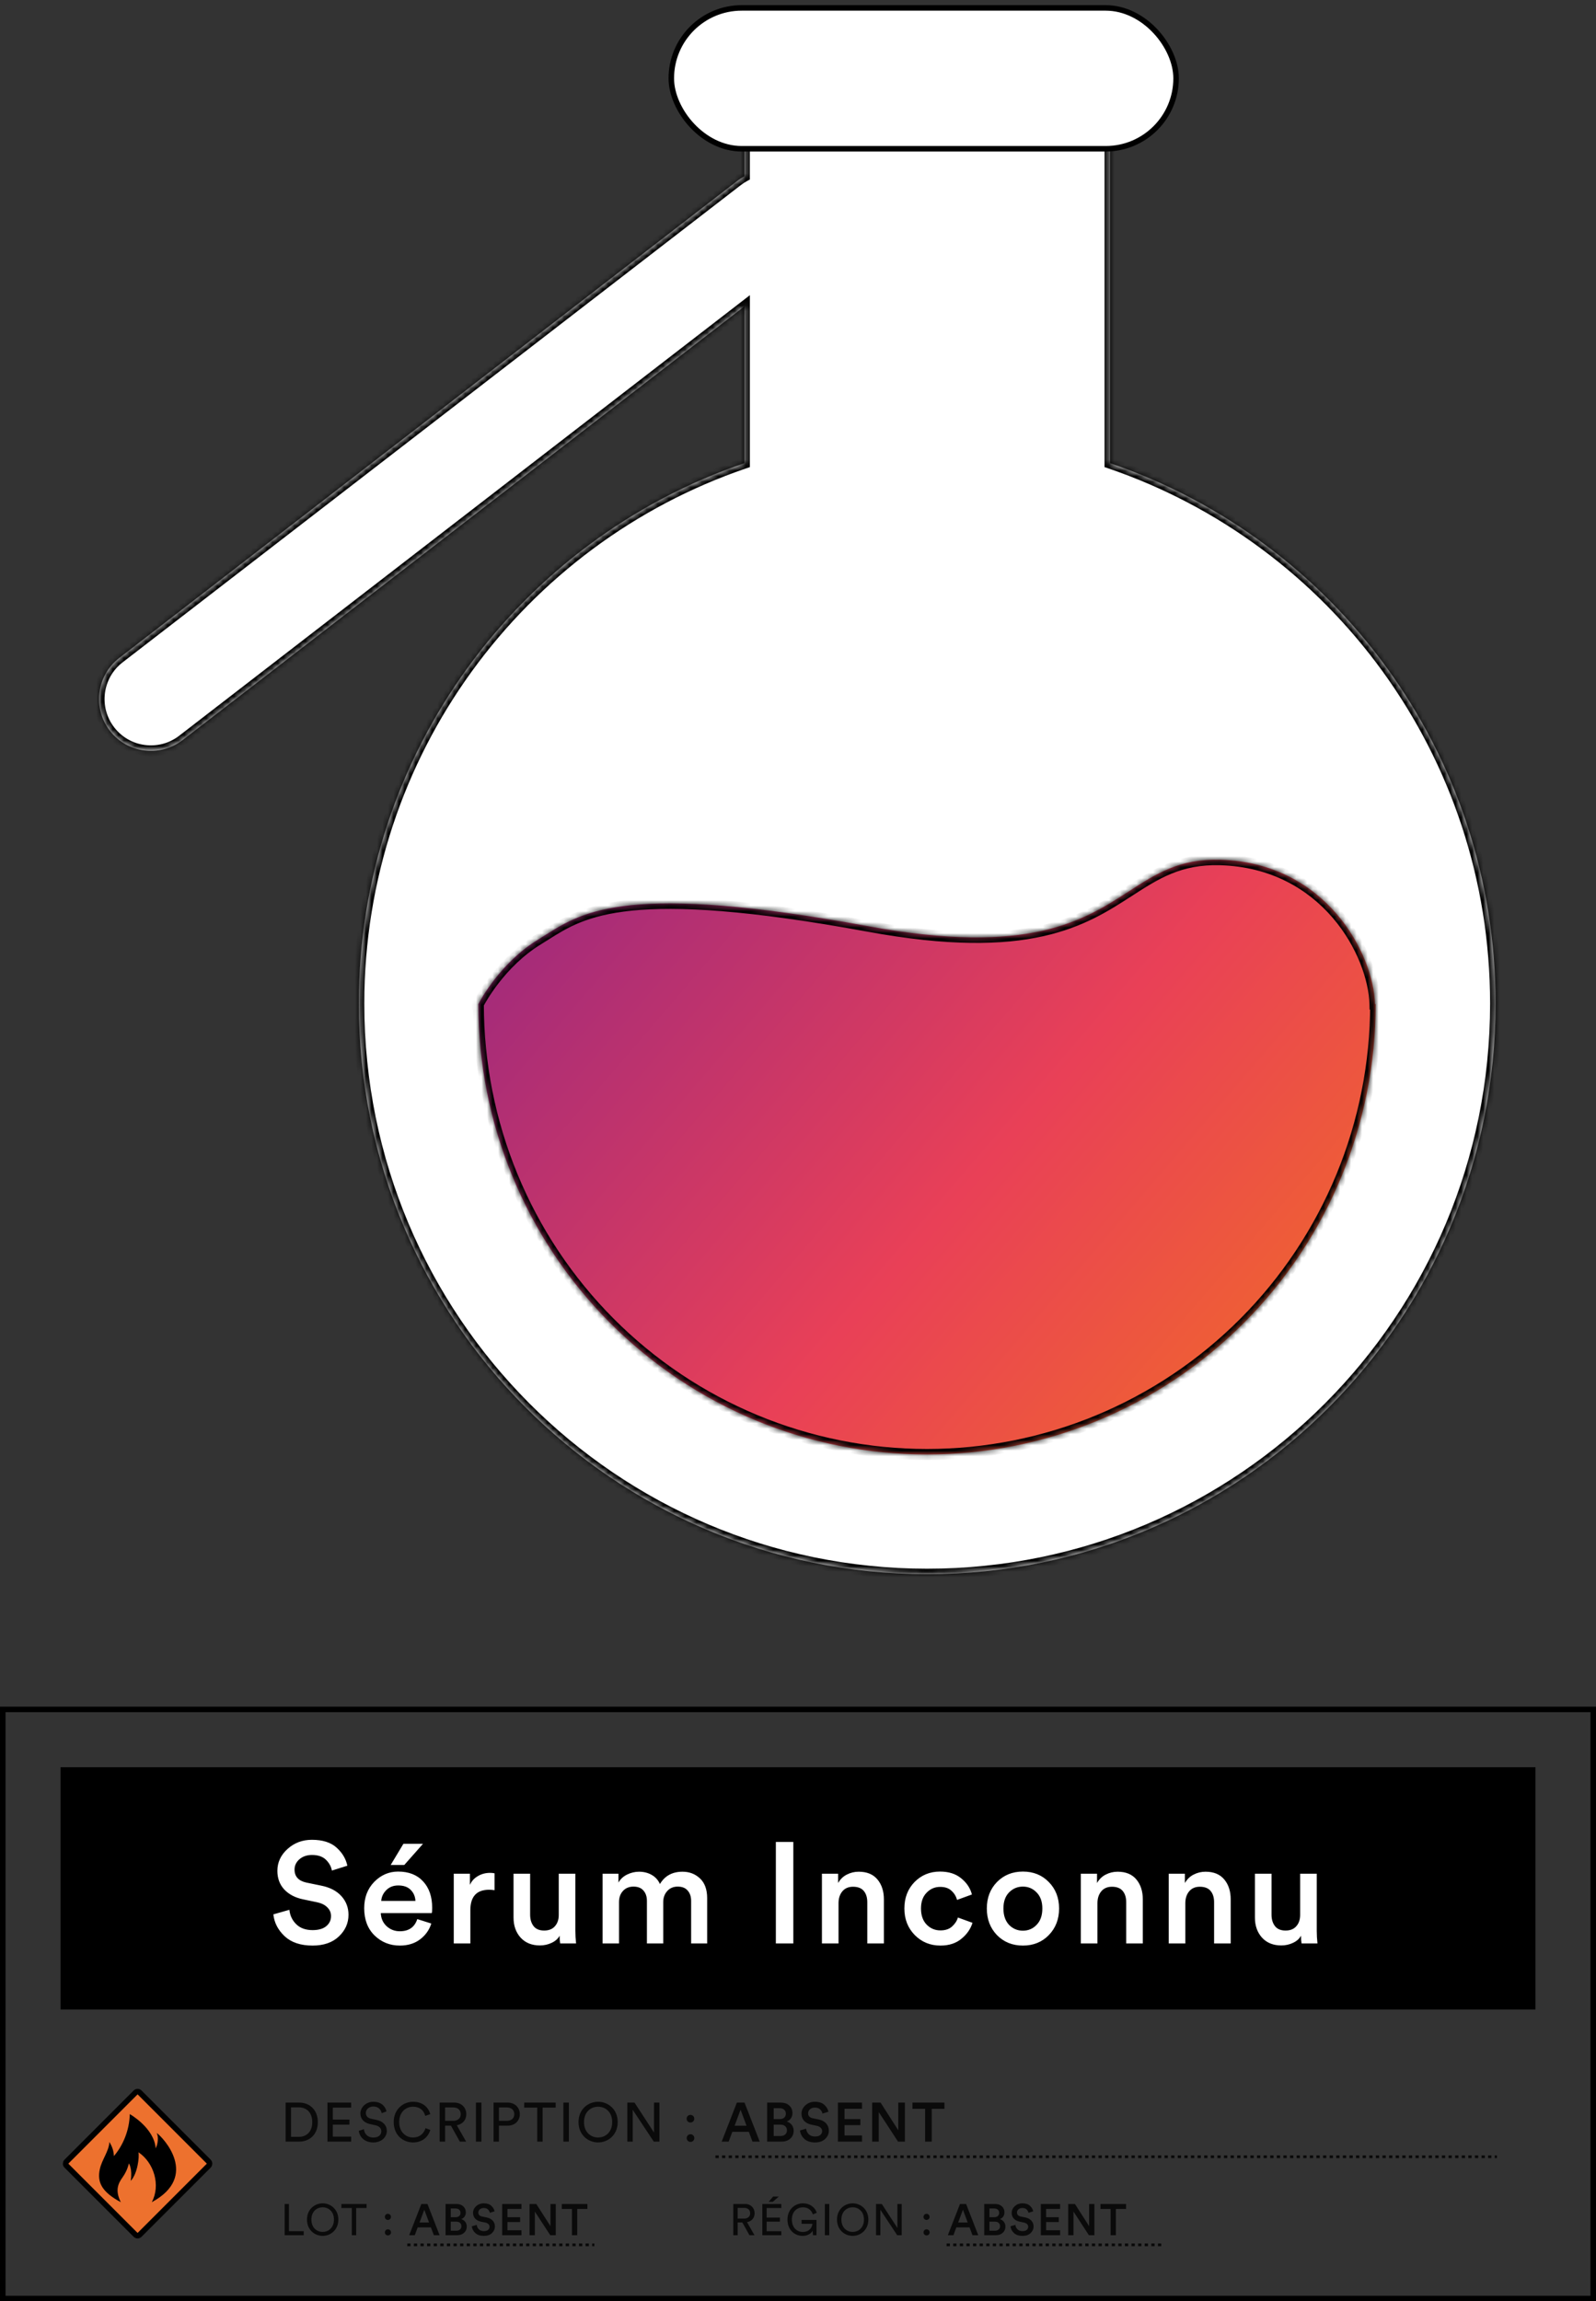 <svg width="290" height="418" viewBox="0 0 290 418" fill="none" xmlns="http://www.w3.org/2000/svg">
<rect x="0" y="0" width="290" height="418" fill="#333333" stroke="none"/>
<mask id="path-1-inside-1_537_724" fill="white">
<path fill-rule="evenodd" clip-rule="evenodd" d="M135.256 11.427H201.697V84.128C242.439 98.009 271.756 136.715 271.756 182.293C271.756 239.534 225.516 285.936 168.476 285.936C111.437 285.936 65.197 239.534 65.197 182.293C65.197 136.715 94.513 98.008 135.256 84.128V55.65L33.17 134.429C29.052 137.606 23.139 136.844 19.962 132.727C16.785 128.61 17.547 122.696 21.664 119.519L133.994 32.836C134.399 32.523 134.821 32.249 135.256 32.012V11.427Z"/>
</mask>
<path fill-rule="evenodd" clip-rule="evenodd" d="M135.256 11.427H201.697V84.128C242.439 98.009 271.756 136.715 271.756 182.293C271.756 239.534 225.516 285.936 168.476 285.936C111.437 285.936 65.197 239.534 65.197 182.293C65.197 136.715 94.513 98.008 135.256 84.128V55.65L33.17 134.429C29.052 137.606 23.139 136.844 19.962 132.727C16.785 128.61 17.547 122.696 21.664 119.519L133.994 32.836C134.399 32.523 134.821 32.249 135.256 32.012V11.427Z" fill="white"/>
<path d="M201.697 11.427H202.697V10.427H201.697V11.427ZM135.256 11.427V10.427H134.256V11.427H135.256ZM201.697 84.128H200.697V84.844L201.375 85.075L201.697 84.128ZM135.256 84.128L135.578 85.075L136.256 84.844V84.128H135.256ZM135.256 55.65H136.256V53.615L134.645 54.859L135.256 55.65ZM33.17 134.429L33.781 135.221L33.781 135.221L33.17 134.429ZM19.962 132.727L19.17 133.338L19.17 133.338L19.962 132.727ZM21.664 119.519L22.275 120.311L22.275 120.311L21.664 119.519ZM133.994 32.836L133.383 32.044L133.383 32.044L133.994 32.836ZM135.256 32.012L135.734 32.891L136.256 32.607V32.012H135.256ZM201.697 10.427H135.256V12.427H201.697V10.427ZM202.697 84.128V11.427H200.697V84.128H202.697ZM272.756 182.293C272.756 136.276 243.156 97.197 202.02 83.181L201.375 85.075C241.722 98.821 270.756 137.154 270.756 182.293H272.756ZM168.476 286.936C226.072 286.936 272.756 240.083 272.756 182.293H270.756C270.756 238.985 224.961 284.936 168.476 284.936V286.936ZM64.197 182.293C64.197 240.083 110.881 286.936 168.476 286.936V284.936C111.992 284.936 66.197 238.985 66.197 182.293H64.197ZM134.933 83.181C93.796 97.196 64.197 136.276 64.197 182.293H66.197C66.197 137.154 95.231 98.821 135.578 85.075L134.933 83.181ZM134.256 55.65V84.128H136.256V55.65H134.256ZM134.645 54.859L32.559 133.637L33.781 135.221L135.867 56.442L134.645 54.859ZM32.559 133.637C28.879 136.477 23.593 135.796 20.754 132.116L19.17 133.338C22.685 137.892 29.226 138.735 33.781 135.221L32.559 133.637ZM20.754 132.116C17.914 128.436 18.595 123.151 22.275 120.311L21.053 118.728C16.499 122.242 15.656 128.783 19.17 133.338L20.754 132.116ZM22.275 120.311L134.605 33.627L133.383 32.044L21.053 118.728L22.275 120.311ZM134.605 33.627C134.967 33.348 135.345 33.102 135.734 32.891L134.778 31.134C134.296 31.396 133.83 31.699 133.383 32.044L134.605 33.627ZM134.256 11.427V32.012H136.256V11.427H134.256Z" fill="black" mask="url(#path-1-inside-1_537_724)"/>
<mask id="path-3-inside-2_537_724" fill="white">
<path fill-rule="evenodd" clip-rule="evenodd" d="M86.92 182.379C87.226 181.786 90.908 174.849 97.801 170.649C98.248 170.377 98.692 170.096 99.143 169.811C105.951 165.506 114.26 160.253 157.818 168.249C187.01 173.607 196.884 167.225 205.141 161.888C210.021 158.734 214.336 155.945 221.738 156.16C240.941 156.718 249.592 173.209 249.837 182.379H249.963C249.963 193.122 247.855 203.761 243.758 213.686C239.661 223.612 233.656 232.63 226.086 240.227C218.516 247.824 209.529 253.85 199.638 257.961C189.747 262.072 179.146 264.189 168.441 264.189C157.735 264.189 147.134 262.072 137.243 257.961C127.353 253.85 118.366 247.824 110.796 240.227C103.226 232.63 97.221 223.612 93.124 213.686C89.032 203.773 86.924 193.149 86.918 182.42L86.899 182.42C86.899 182.42 86.906 182.407 86.918 182.383C86.918 182.382 86.918 182.38 86.918 182.379H86.92Z"/>
</mask>
<path fill-rule="evenodd" clip-rule="evenodd" d="M86.92 182.379C87.226 181.786 90.908 174.849 97.801 170.649C98.248 170.377 98.692 170.096 99.143 169.811C105.951 165.506 114.26 160.253 157.818 168.249C187.01 173.607 196.884 167.225 205.141 161.888C210.021 158.734 214.336 155.945 221.738 156.16C240.941 156.718 249.592 173.209 249.837 182.379H249.963C249.963 193.122 247.855 203.761 243.758 213.686C239.661 223.612 233.656 232.63 226.086 240.227C218.516 247.824 209.529 253.85 199.638 257.961C189.747 262.072 179.146 264.189 168.441 264.189C157.735 264.189 147.134 262.072 137.243 257.961C127.353 253.85 118.366 247.824 110.796 240.227C103.226 232.63 97.221 223.612 93.124 213.686C89.032 203.773 86.924 193.149 86.918 182.42L86.899 182.42C86.899 182.42 86.906 182.407 86.918 182.383C86.918 182.382 86.918 182.38 86.918 182.379H86.92Z" fill="url(#paint0_linear_537_724)"/>
<path d="M86.92 182.379V183.379H87.529L87.809 182.838L86.92 182.379ZM97.801 170.649L98.321 171.503L98.321 171.503L97.801 170.649ZM99.143 169.811L99.677 170.656L99.677 170.656L99.143 169.811ZM157.818 168.249L157.999 167.265L157.818 168.249ZM205.141 161.888L204.599 161.048L204.599 161.048L205.141 161.888ZM221.738 156.16L221.767 155.161L221.738 156.16ZM249.837 182.379L248.837 182.406L248.863 183.379H249.837V182.379ZM249.963 182.379H250.963V181.379H249.963V182.379ZM243.758 213.686L242.833 213.305L242.833 213.305L243.758 213.686ZM199.638 257.961L200.022 258.885L200.022 258.885L199.638 257.961ZM137.243 257.961L137.627 257.038L137.627 257.038L137.243 257.961ZM93.124 213.686L94.048 213.305L94.048 213.305L93.124 213.686ZM86.918 182.42L87.918 182.419L87.918 181.426L86.924 181.42L86.918 182.42ZM86.899 182.42L86.005 181.972L85.285 183.41L86.894 183.42L86.899 182.42ZM86.918 182.383L87.807 182.841L87.918 182.625L87.918 182.383L86.918 182.383ZM86.918 182.379V181.379H85.918V182.379H86.918ZM87.809 182.838C88.095 182.284 91.672 175.554 98.321 171.503L97.281 169.795C90.144 174.144 86.357 181.289 86.031 181.92L87.809 182.838ZM98.321 171.503C98.777 171.226 99.228 170.941 99.677 170.656L98.608 168.966C98.156 169.252 97.719 169.528 97.281 169.795L98.321 171.503ZM99.677 170.656C103.014 168.546 106.642 166.242 114.8 165.412C123.033 164.574 135.89 165.24 157.638 169.232L157.999 167.265C136.188 163.261 123.111 162.556 114.598 163.422C106.01 164.296 102.079 166.771 98.608 168.966L99.677 170.656ZM157.638 169.232C172.318 171.927 182.227 171.686 189.548 170.055C196.883 168.421 201.544 165.404 205.684 162.728L204.599 161.048C200.482 163.709 196.076 166.552 189.113 168.103C182.134 169.658 172.51 169.929 157.999 167.265L157.638 169.232ZM205.684 162.728C210.552 159.581 214.639 156.954 221.709 157.16L221.767 155.161C214.032 154.936 209.49 157.887 204.599 161.048L205.684 162.728ZM221.709 157.16C230.999 157.429 237.707 161.542 242.139 166.692C246.596 171.872 248.722 178.071 248.837 182.406L250.837 182.352C250.708 177.518 248.385 170.885 243.655 165.388C238.898 159.86 231.68 155.448 221.767 155.161L221.709 157.16ZM249.837 183.379H249.963V181.379H249.837V183.379ZM248.963 182.379C248.963 192.992 246.88 203.5 242.833 213.305L244.682 214.068C248.829 204.021 250.963 193.253 250.963 182.379H248.963ZM242.833 213.305C238.787 223.109 232.855 232.018 225.378 239.521L226.794 240.933C234.457 233.243 240.535 224.114 244.682 214.068L242.833 213.305ZM225.378 239.521C217.9 247.025 209.023 252.977 199.254 257.038L200.022 258.885C210.034 254.723 219.131 248.623 226.794 240.933L225.378 239.521ZM199.254 257.038C189.485 261.098 179.015 263.189 168.441 263.189V265.189C179.278 265.189 190.01 263.046 200.022 258.885L199.254 257.038ZM168.441 263.189C157.867 263.189 147.396 261.098 137.627 257.038L136.86 258.885C146.872 263.046 157.603 265.189 168.441 265.189V263.189ZM137.627 257.038C127.858 252.977 118.981 247.025 111.504 239.521L110.087 240.933C117.75 248.623 126.847 254.723 136.86 258.885L137.627 257.038ZM111.504 239.521C104.027 232.018 98.095 223.109 94.048 213.305L92.199 214.068C96.346 224.114 102.424 233.243 110.087 240.933L111.504 239.521ZM94.048 213.305C90.006 203.513 87.923 193.018 87.918 182.419L85.918 182.42C85.924 193.28 88.058 204.034 92.199 214.068L94.048 213.305ZM86.924 181.42L86.905 181.42L86.894 183.42L86.912 183.42L86.924 181.42ZM86.899 182.42C87.793 182.868 87.793 182.868 87.793 182.868C87.793 182.868 87.793 182.868 87.793 182.868C87.793 182.868 87.793 182.868 87.793 182.868C87.793 182.868 87.793 182.868 87.793 182.868C87.793 182.868 87.793 182.868 87.793 182.868C87.793 182.868 87.793 182.868 87.793 182.868C87.793 182.868 87.793 182.868 87.793 182.868C87.793 182.868 87.793 182.868 87.793 182.868C87.794 182.867 87.795 182.866 87.796 182.863C87.798 182.859 87.802 182.851 87.807 182.841L86.029 181.925C86.022 181.939 86.016 181.95 86.013 181.958C86.01 181.961 86.009 181.965 86.008 181.967C86.007 181.968 86.007 181.969 86.006 181.97C86.006 181.97 86.006 181.971 86.006 181.971C86.006 181.971 86.005 181.971 86.005 181.972C86.005 181.972 86.005 181.972 86.005 181.972C86.005 181.972 86.005 181.972 86.005 181.972C86.005 181.972 86.005 181.972 86.005 181.972C86.005 181.972 86.005 181.972 86.005 181.972C86.005 181.972 86.005 181.972 86.899 182.42ZM87.918 182.383C87.918 182.381 87.918 182.381 87.918 182.379H85.918C85.918 182.38 85.918 182.382 85.918 182.383L87.918 182.383ZM86.918 183.379H86.92V181.379H86.918V183.379Z" fill="black" mask="url(#path-3-inside-2_537_724)"/>
<rect x="121.979" y="1.437" width="91.719" height="25.584" rx="12.792" fill="white" stroke="black"/>
<rect x="11" y="321" width="268" height="44" fill="black"/>
<path d="M63.114 338.882L60.306 339.766C60.185 339.055 59.83 338.405 59.24 337.816C58.651 337.227 57.802 336.932 56.692 336.932C55.774 336.932 55.011 337.192 54.404 337.712C53.815 338.232 53.52 338.856 53.52 339.584C53.52 340.849 54.24 341.638 55.678 341.95L58.33 342.496C59.925 342.808 61.156 343.441 62.022 344.394C62.889 345.347 63.322 346.483 63.322 347.8C63.322 349.325 62.733 350.643 61.554 351.752C60.393 352.844 58.807 353.39 56.796 353.39C54.63 353.39 52.94 352.827 51.726 351.7C50.513 350.556 49.828 349.23 49.672 347.722L52.584 346.89C52.688 347.93 53.104 348.805 53.832 349.516C54.56 350.227 55.548 350.582 56.796 350.582C57.871 350.582 58.694 350.348 59.266 349.88C59.856 349.395 60.15 348.779 60.15 348.034C60.15 347.427 59.934 346.907 59.5 346.474C59.067 346.023 58.46 345.711 57.68 345.538L55.08 344.992C53.642 344.697 52.498 344.099 51.648 343.198C50.816 342.297 50.4 341.17 50.4 339.818C50.4 338.275 51.016 336.949 52.246 335.84C53.477 334.731 54.95 334.176 56.666 334.176C58.625 334.176 60.124 334.653 61.164 335.606C62.204 336.542 62.854 337.634 63.114 338.882ZM76.863 334.904L73.457 338.752H70.987L73.301 334.904H76.863ZM69.271 345.278H75.485C75.45 344.481 75.164 343.813 74.627 343.276C74.107 342.739 73.353 342.47 72.365 342.47C71.464 342.47 70.736 342.756 70.181 343.328C69.626 343.883 69.323 344.533 69.271 345.278ZM75.823 348.58L78.371 349.386C78.007 350.547 77.322 351.509 76.317 352.272C75.329 353.017 74.107 353.39 72.651 353.39C70.848 353.39 69.314 352.775 68.049 351.544C66.801 350.313 66.177 348.667 66.177 346.604C66.177 344.663 66.784 343.068 67.997 341.82C69.228 340.572 70.675 339.948 72.339 339.948C74.28 339.948 75.797 340.546 76.889 341.742C77.981 342.921 78.527 344.515 78.527 346.526C78.527 347.063 78.501 347.384 78.449 347.488H69.193C69.228 348.441 69.574 349.23 70.233 349.854C70.909 350.478 71.715 350.79 72.651 350.79C74.28 350.79 75.338 350.053 75.823 348.58ZM89.859 340.26V343.328C89.513 343.276 89.183 343.25 88.871 343.25C86.6 343.25 85.465 344.489 85.465 346.968V353H82.449V340.338H85.387V342.366C85.682 341.69 86.159 341.161 86.817 340.78C87.476 340.381 88.221 340.182 89.053 340.182C89.331 340.182 89.599 340.208 89.859 340.26ZM101.684 351.596C101.39 352.151 100.904 352.584 100.228 352.896C99.57 353.208 98.859 353.364 98.096 353.364C96.623 353.364 95.453 352.887 94.586 351.934C93.737 350.981 93.312 349.776 93.312 348.32V340.338H96.328V347.774C96.328 348.623 96.536 349.317 96.952 349.854C97.368 350.391 98.01 350.66 98.876 350.66C99.726 350.66 100.376 350.4 100.826 349.88C101.294 349.36 101.528 348.675 101.528 347.826V340.338H104.544V350.686C104.544 351.449 104.588 352.22 104.674 353H101.788C101.719 352.619 101.684 352.151 101.684 351.596ZM112.478 353H109.488V340.338H112.374V341.95C112.721 341.326 113.241 340.841 113.934 340.494C114.645 340.147 115.373 339.974 116.118 339.974C116.967 339.974 117.73 340.165 118.406 340.546C119.082 340.927 119.585 341.482 119.914 342.21C120.798 340.719 122.167 339.974 124.022 339.974C125.27 339.974 126.327 340.381 127.194 341.196C128.061 342.011 128.494 343.207 128.494 344.784V353H125.582V345.278C125.582 344.498 125.374 343.874 124.958 343.406C124.559 342.921 123.953 342.678 123.138 342.678C122.358 342.678 121.725 342.947 121.24 343.484C120.755 344.021 120.512 344.689 120.512 345.486V353H117.548V345.278C117.548 344.498 117.34 343.874 116.924 343.406C116.525 342.921 115.919 342.678 115.104 342.678C114.307 342.678 113.665 342.947 113.18 343.484C112.712 344.004 112.478 344.671 112.478 345.486V353ZM144.149 353H140.977V334.566H144.149V353ZM152.364 345.694V353H149.348V340.338H152.286V342.028C152.685 341.335 153.214 340.823 153.872 340.494C154.548 340.147 155.268 339.974 156.03 339.974C157.521 339.974 158.656 340.442 159.436 341.378C160.216 342.314 160.606 343.519 160.606 344.992V353H157.59V345.512C157.59 344.663 157.382 343.987 156.966 343.484C156.55 342.964 155.892 342.704 154.99 342.704C154.158 342.704 153.508 342.99 153.04 343.562C152.59 344.117 152.364 344.827 152.364 345.694ZM170.83 342.73C169.859 342.73 169.036 343.085 168.36 343.796C167.684 344.489 167.346 345.443 167.346 346.656C167.346 347.887 167.684 348.857 168.36 349.568C169.053 350.279 169.894 350.634 170.882 350.634C171.766 350.634 172.468 350.4 172.988 349.932C173.525 349.447 173.881 348.901 174.054 348.294L176.706 349.256C176.359 350.383 175.683 351.353 174.678 352.168C173.69 352.983 172.425 353.39 170.882 353.39C169.027 353.39 167.467 352.749 166.202 351.466C164.954 350.183 164.33 348.58 164.33 346.656C164.33 344.715 164.945 343.111 166.176 341.846C167.424 340.581 168.967 339.948 170.804 339.948C172.381 339.948 173.664 340.355 174.652 341.17C175.657 341.985 176.307 342.964 176.602 344.108L173.898 345.096C173.725 344.437 173.387 343.883 172.884 343.432C172.399 342.964 171.714 342.73 170.83 342.73ZM183.34 349.62C184.033 350.331 184.874 350.686 185.862 350.686C186.85 350.686 187.682 350.331 188.358 349.62C189.051 348.909 189.398 347.921 189.398 346.656C189.398 345.408 189.051 344.437 188.358 343.744C187.682 343.033 186.85 342.678 185.862 342.678C184.874 342.678 184.033 343.033 183.34 343.744C182.664 344.437 182.326 345.408 182.326 346.656C182.326 347.904 182.664 348.892 183.34 349.62ZM185.862 339.948C187.768 339.948 189.337 340.581 190.568 341.846C191.816 343.111 192.44 344.715 192.44 346.656C192.44 348.597 191.816 350.209 190.568 351.492C189.337 352.757 187.768 353.39 185.862 353.39C183.972 353.39 182.404 352.757 181.156 351.492C179.925 350.209 179.31 348.597 179.31 346.656C179.31 344.715 179.925 343.111 181.156 341.846C182.404 340.581 183.972 339.948 185.862 339.948ZM199.41 345.694V353H196.394V340.338H199.332V342.028C199.731 341.335 200.26 340.823 200.918 340.494C201.594 340.147 202.314 339.974 203.076 339.974C204.567 339.974 205.702 340.442 206.482 341.378C207.262 342.314 207.652 343.519 207.652 344.992V353H204.636V345.512C204.636 344.663 204.428 343.987 204.012 343.484C203.596 342.964 202.938 342.704 202.036 342.704C201.204 342.704 200.554 342.99 200.086 343.562C199.636 344.117 199.41 344.827 199.41 345.694ZM215.38 345.694V353H212.364V340.338H215.302V342.028C215.701 341.335 216.229 340.823 216.888 340.494C217.564 340.147 218.283 339.974 219.046 339.974C220.537 339.974 221.672 340.442 222.452 341.378C223.232 342.314 223.622 343.519 223.622 344.992V353H220.606V345.512C220.606 344.663 220.398 343.987 219.982 343.484C219.566 342.964 218.907 342.704 218.006 342.704C217.174 342.704 216.524 342.99 216.056 343.562C215.605 344.117 215.38 344.827 215.38 345.694ZM236.398 351.596C236.103 352.151 235.618 352.584 234.942 352.896C234.283 353.208 233.572 353.364 232.81 353.364C231.336 353.364 230.166 352.887 229.3 351.934C228.45 350.981 228.026 349.776 228.026 348.32V340.338H231.042V347.774C231.042 348.623 231.25 349.317 231.666 349.854C232.082 350.391 232.723 350.66 233.59 350.66C234.439 350.66 235.089 350.4 235.54 349.88C236.008 349.36 236.242 348.675 236.242 347.826V340.338H239.258V350.686C239.258 351.449 239.301 352.22 239.388 353H236.502C236.432 352.619 236.398 352.151 236.398 351.596Z" fill="white"/>
<path opacity="0.8" d="M52.88 388.13V382.78H54.35C55.66 382.78 56.74 383.68 56.74 385.47C56.74 387.25 55.64 388.13 54.33 388.13H52.88ZM54.36 389C56.16 389 57.75 387.79 57.75 385.47C57.75 383.14 56.18 381.91 54.38 381.91H51.9V389H54.36ZM63.807 389V388.09H60.477V385.92H63.497V385H60.477V382.82H63.807V381.91H59.497V389H63.807ZM70.228 383.52C70.068 382.75 69.428 381.76 67.828 381.76C66.518 381.76 65.488 382.76 65.488 383.87C65.488 384.93 66.208 385.59 67.218 385.81L68.228 386.03C68.938 386.18 69.288 386.62 69.288 387.13C69.288 387.75 68.808 388.26 67.828 388.26C66.758 388.26 66.198 387.53 66.128 386.74L65.188 387.04C65.318 388.05 66.128 389.15 67.838 389.15C69.348 389.15 70.288 388.15 70.288 387.05C70.288 386.06 69.628 385.32 68.448 385.06L67.388 384.83C66.788 384.7 66.478 384.31 66.478 383.8C66.478 383.14 67.048 382.62 67.848 382.62C68.838 382.62 69.268 383.32 69.348 383.83L70.228 383.52ZM75.057 389.15C76.687 389.15 77.807 388.2 78.187 386.87L77.317 386.55C77.027 387.52 76.267 388.25 75.057 388.25C73.767 388.25 72.537 387.3 72.537 385.45C72.537 383.6 73.767 382.66 75.057 382.66C76.217 382.66 76.997 383.26 77.267 384.33L78.177 384.01C77.817 382.64 76.677 381.76 75.057 381.76C73.297 381.76 71.537 383.08 71.537 385.45C71.537 387.82 73.227 389.15 75.057 389.15ZM83.557 389H84.697L83.007 386.03C84.077 385.83 84.727 385.04 84.727 384.02C84.727 382.85 83.897 381.91 82.557 381.91H79.887V389H80.877V386.1H81.937L83.557 389ZM80.877 385.22V382.79H82.377C83.177 382.79 83.717 383.27 83.717 384.02C83.717 384.75 83.177 385.22 82.377 385.22H80.877ZM87.478 389V381.91H86.478V389H87.478ZM90.661 385.22V382.79H92.081C92.931 382.79 93.451 383.27 93.451 384.02C93.451 384.75 92.931 385.22 92.081 385.22H90.661ZM92.261 386.1C93.571 386.1 94.451 385.21 94.451 384.01C94.451 382.82 93.571 381.91 92.261 381.91H89.681V389H90.661V386.1H92.261ZM100.968 382.82V381.91H95.248V382.82H97.618V389H98.598V382.82H100.968ZM103.366 389V381.91H102.366V389H103.366ZM106.118 385.45C106.118 383.6 107.358 382.66 108.678 382.66C109.998 382.66 111.238 383.6 111.238 385.45C111.238 387.3 109.998 388.25 108.678 388.25C107.358 388.25 106.118 387.3 106.118 385.45ZM105.118 385.45C105.118 387.82 106.898 389.15 108.678 389.15C110.458 389.15 112.238 387.82 112.238 385.45C112.238 383.08 110.458 381.76 108.678 381.76C106.898 381.76 105.118 383.08 105.118 385.45ZM119.816 389V381.91H118.836V387.35L115.296 381.91H113.986V389H114.966V383.22L118.796 389H119.816ZM124.773 388.36C124.773 388.75 125.073 389.05 125.463 389.05C125.853 389.05 126.163 388.75 126.163 388.36C126.163 387.97 125.853 387.66 125.463 387.66C125.073 387.66 124.773 387.97 124.773 388.36ZM124.763 384.84C124.763 385.23 125.063 385.53 125.453 385.53C125.843 385.53 126.153 385.23 126.153 384.84C126.153 384.45 125.843 384.14 125.453 384.14C125.063 384.14 124.763 384.45 124.763 384.84ZM136.734 389L136.064 387.22H133.064L132.404 389H131.134L133.894 381.91H135.284L138.044 389H136.734ZM134.564 383.21L133.484 386.11H135.644L134.564 383.21ZM139.393 381.91H141.833C142.5 381.91 143.026 382.087 143.413 382.44C143.8 382.793 143.993 383.253 143.993 383.82C143.993 384.187 143.896 384.507 143.703 384.78C143.51 385.047 143.256 385.237 142.943 385.35C143.323 385.45 143.63 385.653 143.863 385.96C144.096 386.267 144.213 386.627 144.213 387.04C144.213 387.613 144.01 388.083 143.603 388.45C143.196 388.817 142.666 389 142.013 389H139.393V381.91ZM140.583 384.91H141.673C142.02 384.91 142.293 384.82 142.493 384.64C142.693 384.46 142.793 384.22 142.793 383.92C142.793 383.613 142.69 383.373 142.483 383.2C142.283 383.02 142.003 382.93 141.643 382.93H140.583V384.91ZM140.583 387.98H141.803C142.163 387.98 142.45 387.89 142.663 387.71C142.883 387.523 142.993 387.273 142.993 386.96C142.993 386.647 142.89 386.397 142.683 386.21C142.483 386.017 142.203 385.92 141.843 385.92H140.583V387.98ZM150.527 383.57L149.447 383.91C149.401 383.637 149.264 383.387 149.037 383.16C148.811 382.933 148.484 382.82 148.057 382.82C147.704 382.82 147.411 382.92 147.177 383.12C146.951 383.32 146.837 383.56 146.837 383.84C146.837 384.327 147.114 384.63 147.667 384.75L148.687 384.96C149.301 385.08 149.774 385.323 150.107 385.69C150.441 386.057 150.607 386.493 150.607 387C150.607 387.587 150.381 388.093 149.927 388.52C149.481 388.94 148.871 389.15 148.097 389.15C147.264 389.15 146.614 388.933 146.147 388.5C145.681 388.06 145.417 387.55 145.357 386.97L146.477 386.65C146.517 387.05 146.677 387.387 146.957 387.66C147.237 387.933 147.617 388.07 148.097 388.07C148.511 388.07 148.827 387.98 149.047 387.8C149.274 387.613 149.387 387.377 149.387 387.09C149.387 386.857 149.304 386.657 149.137 386.49C148.971 386.317 148.737 386.197 148.437 386.13L147.437 385.92C146.884 385.807 146.444 385.577 146.117 385.23C145.797 384.883 145.637 384.45 145.637 383.93C145.637 383.337 145.874 382.827 146.347 382.4C146.821 381.973 147.387 381.76 148.047 381.76C148.801 381.76 149.377 381.943 149.777 382.31C150.177 382.67 150.427 383.09 150.527 383.57ZM156.634 389H152.254V381.91H156.634V383.03H153.454V384.91H156.334V386H153.454V387.88H156.634V389ZM164.424 389H163.174L159.674 383.63V389H158.474V381.91H160.004L163.224 386.94V381.91H164.424V389ZM171.61 383.04H169.3V389H168.1V383.04H165.8V381.91H171.61V383.04ZM55.184 406V405.264H52.504V400.328H51.72V406H55.184ZM56.582 403.16C56.582 401.68 57.574 400.928 58.63 400.928C59.686 400.928 60.678 401.68 60.678 403.16C60.678 404.64 59.686 405.4 58.63 405.4C57.574 405.4 56.582 404.64 56.582 403.16ZM55.782 403.16C55.782 405.056 57.206 406.12 58.63 406.12C60.054 406.12 61.478 405.056 61.478 403.16C61.478 401.264 60.054 400.208 58.63 400.208C57.206 400.208 55.782 401.264 55.782 403.16ZM66.609 401.056V400.328H62.032V401.056H63.928V406H64.713V401.056H66.609ZM69.935 405.488C69.935 405.8 70.175 406.04 70.487 406.04C70.799 406.04 71.047 405.8 71.047 405.488C71.047 405.176 70.799 404.928 70.487 404.928C70.175 404.928 69.935 405.176 69.935 405.488ZM69.927 402.672C69.927 402.984 70.167 403.224 70.479 403.224C70.791 403.224 71.039 402.984 71.039 402.672C71.039 402.36 70.791 402.112 70.479 402.112C70.167 402.112 69.927 402.36 69.927 402.672ZM78.832 406L78.296 404.576H75.896L75.368 406H74.352L76.56 400.328H77.672L79.88 406H78.832ZM77.096 401.368L76.232 403.688H77.96L77.096 401.368ZM80.959 400.328H82.911C83.444 400.328 83.866 400.469 84.175 400.752C84.484 401.035 84.639 401.403 84.639 401.856C84.639 402.149 84.562 402.405 84.407 402.624C84.252 402.837 84.05 402.989 83.799 403.08C84.103 403.16 84.348 403.323 84.535 403.568C84.722 403.813 84.815 404.101 84.815 404.432C84.815 404.891 84.652 405.267 84.327 405.56C84.002 405.853 83.578 406 83.055 406H80.959V400.328ZM81.911 402.728H82.783C83.06 402.728 83.279 402.656 83.439 402.512C83.599 402.368 83.679 402.176 83.679 401.936C83.679 401.691 83.596 401.499 83.431 401.36C83.271 401.216 83.047 401.144 82.759 401.144H81.911V402.728ZM81.911 405.184H82.887C83.175 405.184 83.404 405.112 83.575 404.968C83.751 404.819 83.839 404.619 83.839 404.368C83.839 404.117 83.756 403.917 83.591 403.768C83.431 403.613 83.207 403.536 82.919 403.536H81.911V405.184ZM89.866 401.656L89.002 401.928C88.965 401.709 88.856 401.509 88.674 401.328C88.493 401.147 88.232 401.056 87.89 401.056C87.608 401.056 87.373 401.136 87.186 401.296C87.005 401.456 86.914 401.648 86.914 401.872C86.914 402.261 87.136 402.504 87.578 402.6L88.394 402.768C88.885 402.864 89.264 403.059 89.53 403.352C89.797 403.645 89.93 403.995 89.93 404.4C89.93 404.869 89.749 405.275 89.386 405.616C89.029 405.952 88.541 406.12 87.922 406.12C87.256 406.12 86.736 405.947 86.362 405.6C85.989 405.248 85.778 404.84 85.73 404.376L86.626 404.12C86.658 404.44 86.786 404.709 87.01 404.928C87.234 405.147 87.538 405.256 87.922 405.256C88.253 405.256 88.506 405.184 88.682 405.04C88.864 404.891 88.954 404.701 88.954 404.472C88.954 404.285 88.888 404.125 88.754 403.992C88.621 403.853 88.434 403.757 88.194 403.704L87.394 403.536C86.952 403.445 86.6 403.261 86.338 402.984C86.082 402.707 85.954 402.36 85.954 401.944C85.954 401.469 86.144 401.061 86.522 400.72C86.901 400.379 87.354 400.208 87.882 400.208C88.485 400.208 88.946 400.355 89.266 400.648C89.586 400.936 89.786 401.272 89.866 401.656ZM94.751 406H91.248V400.328H94.751V401.224H92.207V402.728H94.511V403.6H92.207V405.104H94.751V406ZM100.984 406H99.984L97.184 401.704V406H96.224V400.328H97.448L100.024 404.352V400.328H100.984V406ZM106.733 401.232H104.885V406H103.925V401.232H102.085V400.328H106.733V401.232ZM136.18 406H137.092L135.74 403.624C136.596 403.464 137.116 402.832 137.116 402.016C137.116 401.08 136.452 400.328 135.38 400.328H133.244V406H134.036V403.68H134.884L136.18 406ZM134.036 402.976V401.032H135.236C135.876 401.032 136.308 401.416 136.308 402.016C136.308 402.6 135.876 402.976 135.236 402.976H134.036ZM141.965 406V405.272H139.301V403.536H141.717V402.8H139.301V401.056H141.965V400.328H138.517V406H141.965ZM141.517 398.976H140.477L139.669 399.928H140.421L141.517 398.976ZM148.359 406V403.224H145.647V403.928H147.615C147.583 404.512 147.127 405.408 145.863 405.408C144.847 405.408 143.887 404.664 143.887 403.16C143.887 401.656 144.879 400.928 145.895 400.928C146.775 400.928 147.439 401.408 147.695 402.224L148.407 401.92C148.079 400.896 147.127 400.208 145.895 400.208C144.495 400.208 143.087 401.24 143.087 403.16C143.087 405.08 144.415 406.12 145.839 406.12C146.791 406.12 147.407 405.648 147.655 405.2L147.727 406H148.359ZM150.684 406V400.328H149.884V406H150.684ZM152.886 403.16C152.886 401.68 153.878 400.928 154.934 400.928C155.99 400.928 156.982 401.68 156.982 403.16C156.982 404.64 155.99 405.4 154.934 405.4C153.878 405.4 152.886 404.64 152.886 403.16ZM152.086 403.16C152.086 405.056 153.51 406.12 154.934 406.12C156.358 406.12 157.782 405.056 157.782 403.16C157.782 401.264 156.358 400.208 154.934 400.208C153.51 400.208 152.086 401.264 152.086 403.16ZM163.844 406V400.328H163.06V404.68L160.228 400.328H159.18V406H159.964V401.376L163.028 406H163.844ZM167.81 405.488C167.81 405.8 168.05 406.04 168.362 406.04C168.674 406.04 168.922 405.8 168.922 405.488C168.922 405.176 168.674 404.928 168.362 404.928C168.05 404.928 167.81 405.176 167.81 405.488ZM167.802 402.672C167.802 402.984 168.042 403.224 168.354 403.224C168.666 403.224 168.914 402.984 168.914 402.672C168.914 402.36 168.666 402.112 168.354 402.112C168.042 402.112 167.802 402.36 167.802 402.672ZM176.706 406L176.17 404.576H173.77L173.242 406H172.226L174.434 400.328H175.546L177.754 406H176.706ZM174.97 401.368L174.106 403.688H175.834L174.97 401.368ZM178.834 400.328H180.786C181.319 400.328 181.74 400.469 182.05 400.752C182.359 401.035 182.514 401.403 182.514 401.856C182.514 402.149 182.436 402.405 182.282 402.624C182.127 402.837 181.924 402.989 181.674 403.08C181.978 403.16 182.223 403.323 182.41 403.568C182.596 403.813 182.69 404.101 182.69 404.432C182.69 404.891 182.527 405.267 182.202 405.56C181.876 405.853 181.452 406 180.93 406H178.834V400.328ZM179.786 402.728H180.658C180.935 402.728 181.154 402.656 181.314 402.512C181.474 402.368 181.554 402.176 181.554 401.936C181.554 401.691 181.471 401.499 181.306 401.36C181.146 401.216 180.922 401.144 180.634 401.144H179.786V402.728ZM179.786 405.184H180.762C181.05 405.184 181.279 405.112 181.45 404.968C181.626 404.819 181.714 404.619 181.714 404.368C181.714 404.117 181.631 403.917 181.466 403.768C181.306 403.613 181.082 403.536 180.794 403.536H179.786V405.184ZM187.741 401.656L186.877 401.928C186.84 401.709 186.73 401.509 186.549 401.328C186.368 401.147 186.106 401.056 185.765 401.056C185.482 401.056 185.248 401.136 185.061 401.296C184.88 401.456 184.789 401.648 184.789 401.872C184.789 402.261 185.01 402.504 185.453 402.6L186.269 402.768C186.76 402.864 187.138 403.059 187.405 403.352C187.672 403.645 187.805 403.995 187.805 404.4C187.805 404.869 187.624 405.275 187.261 405.616C186.904 405.952 186.416 406.12 185.797 406.12C185.13 406.12 184.61 405.947 184.237 405.6C183.864 405.248 183.653 404.84 183.605 404.376L184.501 404.12C184.533 404.44 184.661 404.709 184.885 404.928C185.109 405.147 185.413 405.256 185.797 405.256C186.128 405.256 186.381 405.184 186.557 405.04C186.738 404.891 186.829 404.701 186.829 404.472C186.829 404.285 186.762 404.125 186.629 403.992C186.496 403.853 186.309 403.757 186.069 403.704L185.269 403.536C184.826 403.445 184.474 403.261 184.213 402.984C183.957 402.707 183.829 402.36 183.829 401.944C183.829 401.469 184.018 401.061 184.397 400.72C184.776 400.379 185.229 400.208 185.757 400.208C186.36 400.208 186.821 400.355 187.141 400.648C187.461 400.936 187.661 401.272 187.741 401.656ZM192.626 406H189.122V400.328H192.626V401.224H190.082V402.728H192.386V403.6H190.082V405.104H192.626V406ZM198.858 406H197.858L195.058 401.704V406H194.098V400.328H195.322L197.898 404.352V400.328H198.858V406ZM204.608 401.232H202.76V406H201.8V401.232H199.96V400.328H204.608V401.232Z" fill="black"/>
<line opacity="0.8" x1="130" y1="391.75" x2="272" y2="391.75" stroke="black" stroke-width="0.5" stroke-dasharray="0.6 0.6"/>
<line opacity="0.8" x1="74" y1="407.75" x2="108" y2="407.75" stroke="black" stroke-width="0.5" stroke-dasharray="0.6 0.6"/>
<line opacity="0.8" x1="172" y1="407.75" x2="211" y2="407.75" stroke="black" stroke-width="0.5" stroke-dasharray="0.6 0.6"/>
<rect x="0.5" y="310.5" width="289" height="107" stroke="black"/>
<rect x="25" y="379.707" width="18.799" height="18.799" rx="0.5" transform="rotate(45 25 379.707)" fill="#ED712E" stroke="black"/>
<path d="M21.953 400C18.522 398.152 17.618 396.404 18.135 394.015C18.516 392.252 19.765 390.817 19.884 389.057C20.418 389.984 20.64 390.652 20.7 391.621C22.396 389.636 23.517 386.887 23.583 384C23.583 384 28.001 386.48 28.291 390.226C28.671 389.454 28.863 388.228 28.483 387.433C29.623 388.228 36.301 395.284 27.578 400C29.218 396.949 28.001 392.832 25.154 390.93C25.344 391.748 25.01 394.797 23.75 396.137C24.099 393.898 23.418 392.952 23.418 392.952C23.418 392.952 23.184 394.206 22.277 395.473C21.449 396.629 20.875 397.857 21.953 400Z" fill="black"/>
<defs>
<linearGradient id="paint0_linear_537_724" x1="74.649" y1="141.721" x2="238.314" y2="282.436" gradientUnits="userSpaceOnUse">
<stop stop-color="#8A2387"/>
<stop offset="0.578" stop-color="#E94057"/>
<stop offset="1" stop-color="#F27121"/>
</linearGradient>
</defs>
</svg>
